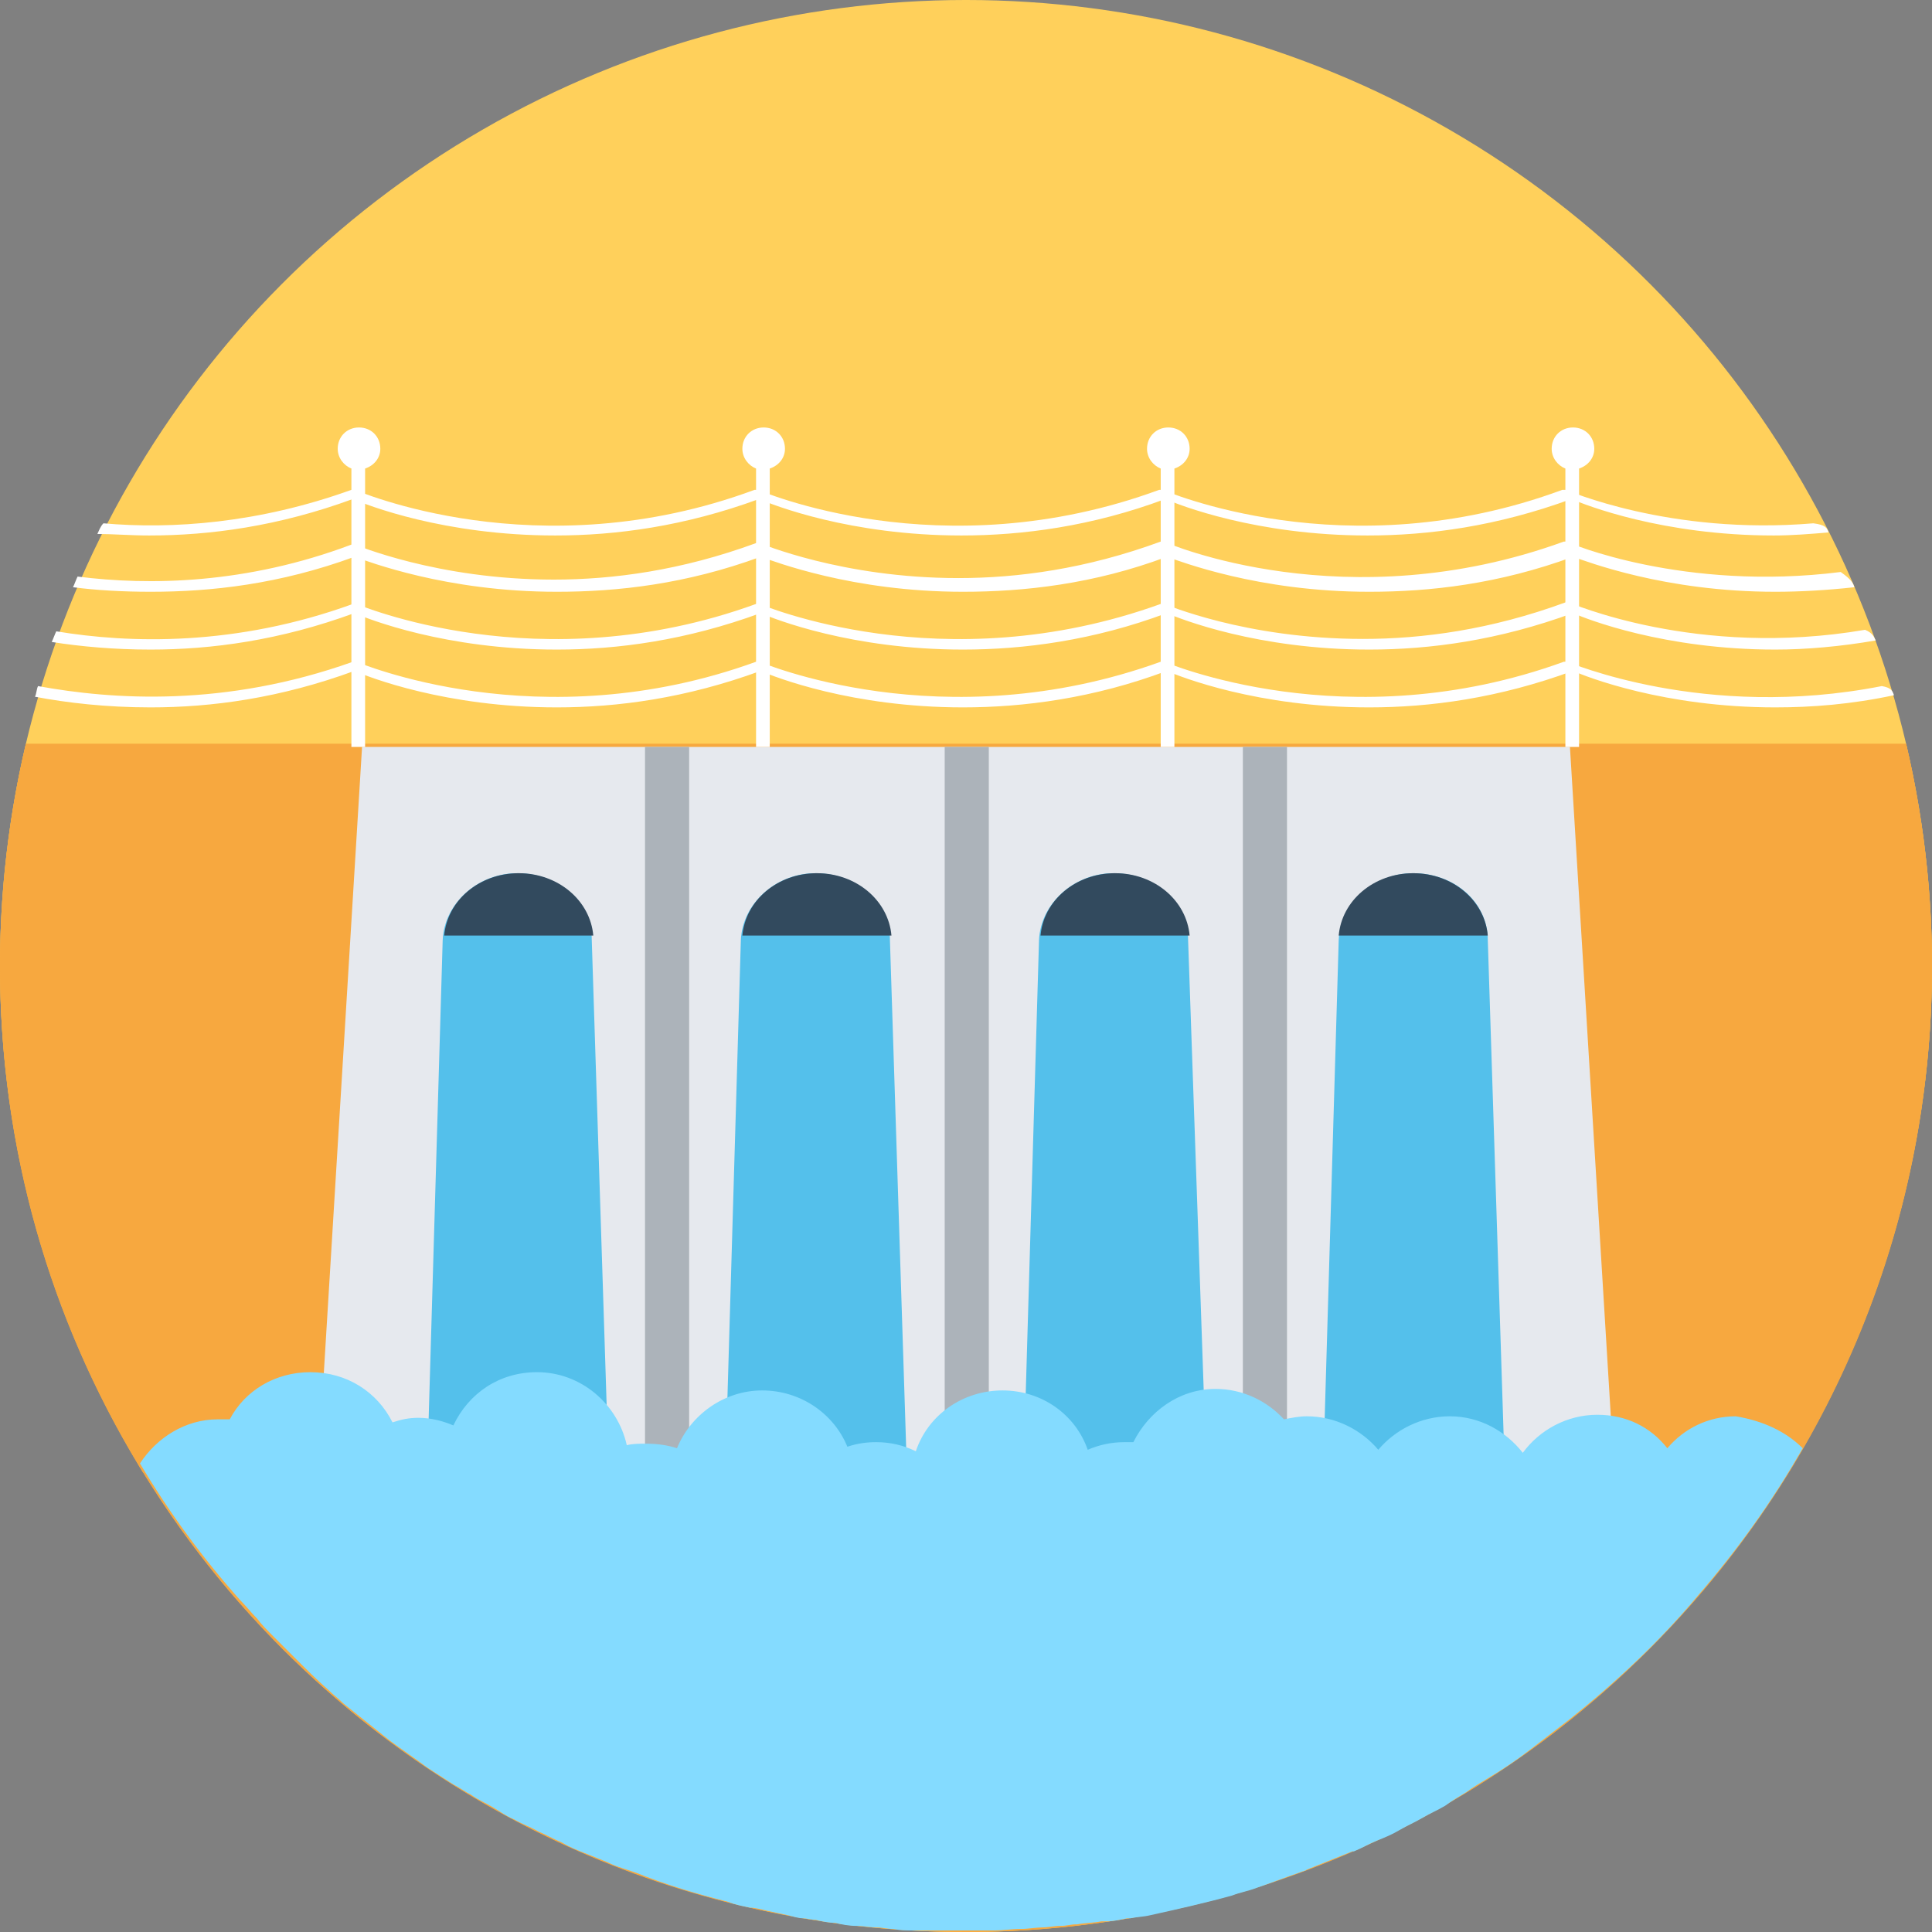 <?xml version="1.0" encoding="iso-8859-1"?>
<!-- Generator: Adobe Illustrator 19.0.0, SVG Export Plug-In . SVG Version: 6.00 Build 0)  -->
<svg version="1.1" id="Layer_1" xmlns="http://www.w3.org/2000/svg" xmlns:xlink="http://www.w3.org/1999/xlink" x="0px" y="0px"
	 viewBox="0 0 508 508" style="enable-background:new 0 0 508 508;" xml:space="preserve">
<rect x="0" y="0" width="508" height="508" fill="#808080" stroke="none"/>
<circle style="fill:#FFD05B;" cx="254" cy="254" r="254"/>
<g>
	<path style="fill:#FFFFFF;" d="M480.8,140c-4.8,0.4-9.6,0.8-14.4,0.8c-29.2,0-49.6-8-53.2-9.6c-19.6,7.2-37.6,9.6-53.6,9.6
		c-29.2,0-49.6-8-53.2-9.6c-19.2,7.2-37.6,9.6-53.6,9.6c-29.2,0-49.6-8-53.2-9.6c-19.6,7.2-37.6,9.6-53.6,9.6
		c-29.2,0-49.6-8-53.2-9.6c-19.6,7.2-37.6,9.6-53.6,9.6c-4.8,0-9.6-0.4-13.6-0.4c0.4-0.8,0.8-2,1.6-2.8c18,1.6,40.8,0,65.2-8.8l0,0
		h0.4h0.4l0,0c0.4,0,48,21.2,105.2,0l0,0h0.4h0.4l0,0c0.4,0,48,21.2,105.6,0l0,0h0.4h0.4l0,0c0.4,0,48,21.2,105.2,0l0,0h0.4h0.4l0,0
		c0.4,0,27.2,12,65.2,8.8C480,138,480.4,138.8,480.8,140z"/>
	<path style="fill:#FFFFFF;" d="M487.6,154.4c-7.2,0.8-14.4,1.2-20.8,1.2c-29.2,0-49.6-8-53.2-9.2c-19.6,7.2-37.6,9.2-53.6,9.2
		c-29.2,0-49.6-8-53.2-9.2c-19.2,7.2-37.6,9.2-53.6,9.2c-29.2,0-49.6-8-53.2-9.2c-19.6,7.2-37.6,9.2-53.6,9.2
		c-29.2,0-49.6-8-53.2-9.2c-19.6,7.2-37.6,9.2-53.6,9.2c-7.2,0-14.4-0.4-20.4-1.2c0.4-0.8,0.8-2,1.2-2.8c18.8,2.4,44.4,2,72-8.4l0,0
		l0,0h0.4h0.4l0,0l0,0c0.4,0,21.6,9.2,52.4,9.2c15.6,0,33.6-2.4,53.2-9.6l0,0h0.4h0.4l0,0l0,0c0.4,0,21.6,9.2,52.4,9.2
		c15.6,0,33.6-2.4,53.2-9.6l0,0l0,0h0.4h0.4l0,0l0,0c0.8,0.4,48,20.8,105.2,0l0,0l0,0h0.4h0.4l0,0l0,0c0.4,0.4,30.8,13.2,72,8
		C486.8,152.4,487.2,153.2,487.6,154.4z"/>
	<path style="fill:#FFFFFF;" d="M493.2,168.4c-9.2,1.6-18.4,2.4-26.4,2.4c-29.2,0-49.6-8-53.2-9.6c-19.6,7.2-37.6,9.6-53.6,9.6
		c-29.2,0-49.6-8-53.2-9.6c-19.2,7.2-37.6,9.6-53.6,9.6c-29.2,0-49.6-8-53.2-9.6c-19.6,7.2-37.6,9.6-53.6,9.6
		c-29.2,0-49.6-8-53.2-9.6c-19.6,7.2-37.6,9.6-53.6,9.6c-9.6,0-18.4-0.8-26-2c0.4-0.8,0.8-2,1.2-2.8c19.2,3.2,47.2,4,78-7.2l0,0h0.4
		h0.4l0,0c0.4,0,48,20.8,105.2,0l0,0h0.4h0.4l0,0c0.4,0,48,20.8,105.6,0l0,0h0.4h0.4l0,0c0.4,0,21.2,9.2,52.4,9.2
		c15.6,0,33.6-2.4,53.2-9.6l0,0h0.4h0.4l0,0c0.4,0,33.6,14.8,78,7.2C492.4,166.4,492.8,167.6,493.2,168.4z"/>
	<path style="fill:#FFFFFF;" d="M498,182.8c-11.2,2.4-21.6,3.2-31.2,3.2c-29.2,0-49.6-8-53.2-9.6C394,183.6,376,186,360,186
		c-29.2,0-49.6-8-53.2-9.6c-19.2,7.2-37.6,9.6-53.6,9.6c-29.2,0-49.6-8-53.2-9.6c-19.6,7.2-37.6,9.6-53.6,9.6
		c-29.2,0-49.6-8-53.2-9.6c-19.6,7.2-37.6,9.6-53.6,9.6c-11.6,0-22-1.2-30.4-2.8c0.4-0.8,0.4-2,0.8-2.8c19.6,3.6,49.2,5.6,82.8-6.4
		l0,0h0.4h0.4l0,0c0.4,0,48,20.8,105.2,0l0,0h0.4h0.4l0,0c0.4,0,48,20.8,105.6,0l0,0h0.4h0.4l0,0c0.4,0,48,20.8,105.2,0l0,0h0.4h0.4
		l0,0c0.4,0,36,15.6,82.8,6.4C497.2,180.8,497.6,181.6,498,182.8z"/>
</g>
<g>
	<path style="fill:#F7A83F;" d="M6.8,195.6C2.4,214.4,0,234,0,254c0,140.4,113.6,254,254,254s254-113.6,254-254
		c0-20-2.4-39.6-6.8-58.4H6.8z"/>
	<path style="fill:#F7A83F;" d="M37.6,387.2H470c1.2-2,2.8-4.4,4-6.4c21.6-37.2,34-80.8,34-126.8c0-20-2.4-39.6-6.8-58.4H6.8
		C2.4,214.4,0,234,0,254c0,48,13.2,92.8,36.4,131.2C36.8,386,37.2,386.4,37.6,387.2z"/>
</g>
<polygon style="fill:#E6E9EE;" points="426.8,425.6 81.2,425.6 95.2,196.4 412.8,196.4 "/>
<g>
	<path style="fill:#54C0EB;" d="M396,397.2h-48.4l4.4-150c0.4-9.6,9.2-17.6,19.6-17.6l0,0c10.8,0,19.6,7.6,19.6,17.6L396,397.2z"/>
	<path style="fill:#54C0EB;" d="M317.6,397.2h-48.8l4.4-150c0.4-9.6,9.2-17.6,19.6-17.6l0,0c10.8,0,19.6,7.6,19.6,17.6L317.6,397.2z
		"/>
	<path style="fill:#54C0EB;" d="M238.8,397.2h-48.4l4.4-150c0.4-9.6,9.2-17.6,19.6-17.6l0,0c10.8,0,19.6,7.6,19.6,17.6L238.8,397.2z
		"/>
	<path style="fill:#54C0EB;" d="M160.4,397.2H112l4.4-150c0.4-9.6,9.2-17.6,19.6-17.6l0,0c10.8,0,19.6,7.6,19.6,17.6L160.4,397.2z"
		/>
</g>
<g>
	<path style="fill:#324A5E;" d="M391.2,246c-0.8-9.2-9.2-16.4-19.6-16.4l0,0c-10.4,0-18.8,7.2-19.6,16.4H391.2z"/>
	<path style="fill:#324A5E;" d="M312.8,246c-0.8-9.2-9.2-16.4-19.6-16.4l0,0c-10.4,0-18.8,7.2-19.6,16.4H312.8z"/>
	<path style="fill:#324A5E;" d="M234.4,246c-0.8-9.2-9.2-16.4-19.6-16.4l0,0c-10.4,0-18.8,7.2-19.6,16.4H234.4z"/>
	<path style="fill:#324A5E;" d="M156,246c-0.8-9.2-9.2-16.4-19.6-16.4l0,0c-10.4,0-18.8,7.2-19.6,16.4H156z"/>
</g>
<g>
	<rect x="326.8" y="196.4" style="fill:#ACB3BA;" width="11.6" height="229.2"/>
	<rect x="248.4" y="196.4" style="fill:#ACB3BA;" width="11.6" height="229.2"/>
	<rect x="169.6" y="196.4" style="fill:#ACB3BA;" width="11.6" height="229.2"/>
</g>
<g>
	<path style="fill:#FFFFFF;" d="M100,118c0-3.2-2.4-5.6-5.6-5.6s-5.6,2.4-5.6,5.6c0,2.4,1.6,4.4,3.6,5.2v73.2H96v-73.2
		C98.4,122.4,100,120.4,100,118z"/>
	<path style="fill:#FFFFFF;" d="M206.4,118c0-3.2-2.4-5.6-5.6-5.6c-3.2,0-5.6,2.4-5.6,5.6c0,2.4,1.6,4.4,3.6,5.2v73.2h3.6v-73.2
		C204.8,122.4,206.4,120.4,206.4,118z"/>
	<path style="fill:#FFFFFF;" d="M312.8,118c0-3.2-2.4-5.6-5.6-5.6s-5.6,2.4-5.6,5.6c0,2.4,1.6,4.4,3.6,5.2v73.2h3.6v-73.2
		C311.2,122.4,312.8,120.4,312.8,118z"/>
	<path style="fill:#FFFFFF;" d="M419.2,118c0-3.2-2.4-5.6-5.6-5.6s-5.6,2.4-5.6,5.6c0,2.4,1.6,4.4,3.6,5.2v73.2h3.6v-73.2
		C417.6,122.4,419.2,120.4,419.2,118z"/>
</g>
<path style="fill:#84DBFF;" d="M474,380.8c-8,14-17.2,26.8-27.6,38.8l0,0c-10,12-21.6,22.8-33.6,32.4c-1.6,1.2-3.6,2.8-5.2,4
	s-3.6,2.8-5.2,4c-3.6,2.8-7.2,5.2-11.2,7.6c-2,1.2-4,2.4-5.6,3.6c-2,1.2-4,2.4-5.6,3.6c-2,1.2-4,2-6,3.2s-4,2-6,3.2s-4,2-6,2.8
	s-4,2-6,2.8c0,0,0,0-0.4,0c-2,0.8-4,1.6-6,2.4s-4,1.6-6,2.4c-0.4,0.4-1.2,0.4-2,0.8c-3.6,1.2-7.6,2.8-11.2,4c-2,0.8-4.4,1.2-6.4,2
	c-7.2,2-14.4,3.6-21.6,5.2c-1.6,0.4-3.2,0.4-5.2,0.8c-0.4,0-0.8,0-0.8,0c-2,0.4-3.6,0.8-5.6,0.8c-0.4,0-0.8,0-1.2,0
	c-2,0.4-4.4,0.4-6.4,0.8h-0.4c-1.2,0-2.4,0.4-4,0.4s-3.2,0.4-4.8,0.4c-1.6,0-3.6,0.4-5.6,0.4c-2.4,0-4.8,0.4-6.8,0.4
	c-2.4,0-4.8,0-7.2,0c-2,0-4.4,0-6.4,0c-1.2,0-2,0-3.2,0c-1.6,0-2.8,0-4.4,0c-2,0-3.6,0-5.6-0.4c-1.6,0-2.8-0.4-4.4-0.4
	c-1.6,0-3.6-0.4-5.2-0.4c-2,0-4-0.4-5.6-0.8c-1.6,0-3.6-0.4-5.2-0.8c-1.2,0-2.4-0.4-3.2-0.4c-1.2,0-2.4-0.4-4-0.8
	c-2-0.4-3.6-0.8-5.6-1.2c-1.6-0.4-3.2-0.8-4.4-0.8c-2-0.4-4-0.8-6-1.6c-8-2-16-4.4-24-7.6c-1.2-0.4-2.4-0.8-3.6-1.2
	c-1.2-0.4-2.4-0.8-4-1.6c-2-0.8-4-1.6-6-2.4s-4-1.6-6-2.8c-2-0.8-4-2-6-2.8c-2-1.2-4.4-2-6.4-3.2c-2-0.8-3.6-2-5.6-3.2s-4-2-5.6-3.2
	c-1.6-0.8-3.2-2-4.8-2.8c-2.4-1.6-4.4-2.8-6.8-4.4c-3.2-2.4-6.8-4.8-10-7.2c-4-3.2-8-6.4-12-9.6c-1.2-1.2-2.8-2.4-4-3.6
	c-3.2-2.8-6.4-6-9.6-9.2c-1.6-1.6-3.2-3.2-4.8-4.8c-1.6-1.6-3.2-3.2-4.4-4.8c-1.6-1.6-2.8-3.2-4.4-4.8l0,0
	c-10-11.2-18.8-23.2-26.4-36c4.4-6.8,12-11.6,20.4-11.6c1.2,0,2,0,3.2,0c4-7.6,12-12.4,21.2-12.4c9.6,0,17.6,5.2,21.6,13.2
	c2.4-0.8,4.4-1.2,6.8-1.2c3.2,0,6.4,0.8,9.2,2c4-8.4,12-14,22-14c11.6,0,21.2,8.4,23.6,19.2c1.6-0.4,3.2-0.4,5.2-0.4
	c2.8,0,5.6,0.4,8,1.2c3.6-8.8,12.4-15.2,22.4-15.2s18.8,6,22.4,14.8c2.4-0.8,4.8-1.2,7.6-1.2c3.6,0,7.2,0.8,10.4,2.4
	c3.2-9.6,12.4-16,22.8-16s19.2,6.4,22.4,15.6c2.8-1.2,6-2,9.6-2c0.8,0,1.6,0,2.4,0c4-8,12-14,21.6-14c7.2,0,13.6,3.2,18,8
	c2-0.4,4-0.8,6-0.8c7.6,0,14.4,3.6,18.8,8.8c4.4-5.2,11.2-8.8,18.8-8.8c8,0,14.8,4,19.2,9.6c4.4-6,11.6-10,19.6-10
	c7.6,0,14,3.2,18.4,8.8c4.4-5.2,10.8-8.4,18-8.4C463.6,373.6,469.6,376.4,474,380.8z"/>
<g>
</g>
<g>
</g>
<g>
</g>
<g>
</g>
<g>
</g>
<g>
</g>
<g>
</g>
<g>
</g>
<g>
</g>
<g>
</g>
<g>
</g>
<g>
</g>
<g>
</g>
<g>
</g>
<g>
</g>
</svg>
